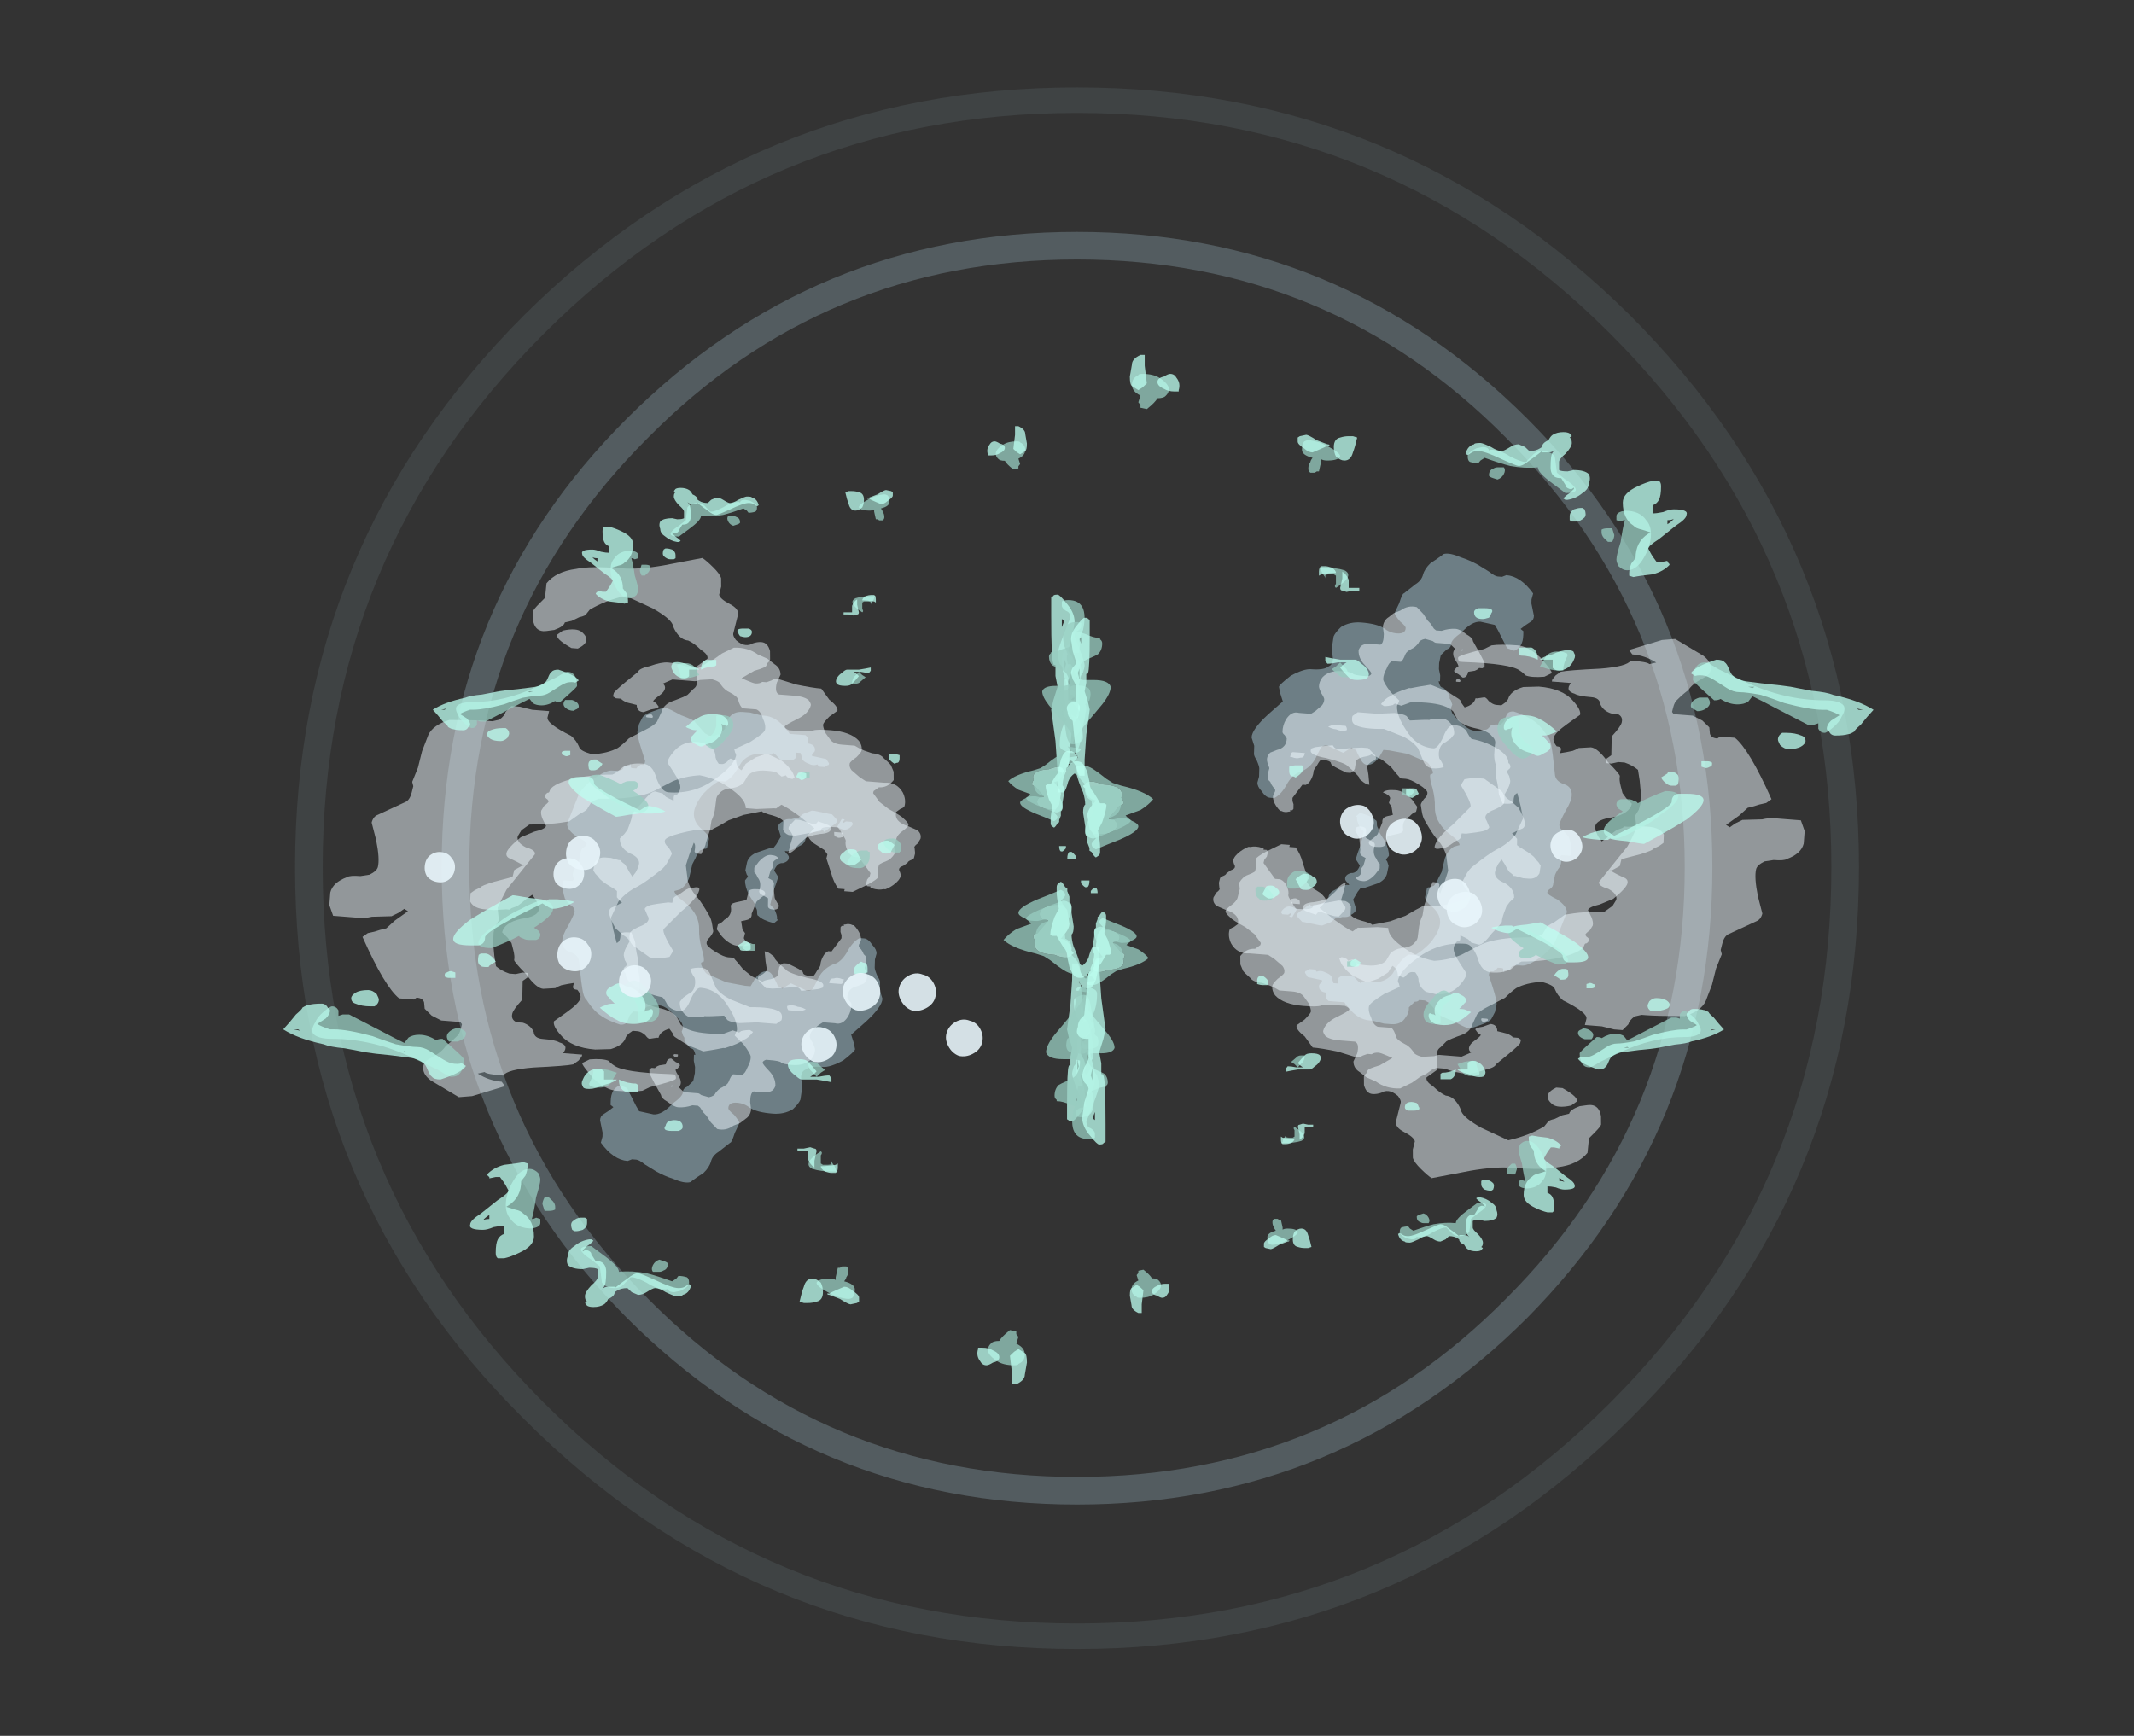 <?xml version="1.0" encoding="UTF-8" standalone="no"?>
<svg xmlns:ffdec="https://www.free-decompiler.com/flash" xmlns:xlink="http://www.w3.org/1999/xlink" ffdec:objectType="frame" height="285.95px" width="351.5px" xmlns="http://www.w3.org/2000/svg">
  <rect width="100%" height="100%" fill="#333333" stroke="none"/>
  <g transform="matrix(1.0, 0.0, 0.0, 1.0, 177.4, 142.15)">
    <use ffdec:characterId="411" height="36.75" transform="matrix(7.0, 0.0, 0.0, 7.0, -128.8, -127.75)" width="36.8" xlink:href="#shape0"/>
    <use ffdec:characterId="86" height="11.25" transform="matrix(0.196, -6.663, -4.722, -0.372, -33.016, 55.007)" width="11.7" xlink:href="#shape1"/>
    <use ffdec:characterId="82" height="12.65" transform="matrix(0.067, -5.116, -3.579, -0.282, -34.935, 46.007)" width="12.45" xlink:href="#shape2"/>
    <use ffdec:characterId="82" height="12.65" transform="matrix(-1.348, 5.377, -5.571, -0.439, -18.573, -32.736)" width="12.45" xlink:href="#shape2"/>
    <use ffdec:characterId="83" height="12.95" transform="matrix(-1.694, 6.757, -7.0, -0.552, -17.609, -46.756)" width="13.35" xlink:href="#shape3"/>
    <use ffdec:characterId="86" height="11.25" transform="matrix(-0.196, 6.663, 4.722, 0.372, 29.716, -53.307)" width="11.7" xlink:href="#shape1"/>
    <use ffdec:characterId="82" height="12.65" transform="matrix(-0.067, 5.116, 3.579, 0.282, 31.635, -44.307)" width="12.45" xlink:href="#shape2"/>
    <use ffdec:characterId="82" height="12.65" transform="matrix(1.348, -5.377, 5.571, 0.439, 15.274, 34.436)" width="12.45" xlink:href="#shape2"/>
    <use ffdec:characterId="83" height="12.95" transform="matrix(1.694, -6.757, 7.0, 0.552, 14.309, 48.456)" width="13.35" xlink:href="#shape3"/>
    <use ffdec:characterId="329" height="19.35" transform="matrix(0.0, 4.463, -7.0, 0.0, 131.2, -83.686)" width="19.75" xlink:href="#shape4"/>
    <use ffdec:characterId="329" height="19.35" transform="matrix(0.0, -3.565, -5.592, 0.0, 106.563, 74.14)" width="19.75" xlink:href="#shape4"/>
    <use ffdec:characterId="329" height="19.35" transform="matrix(0.0, -4.463, 7.0, 0.0, -130.75, 85.886)" width="19.75" xlink:href="#shape4"/>
    <use ffdec:characterId="329" height="19.35" transform="matrix(0.0, 3.565, 5.592, 0.0, -106.113, -71.94)" width="19.75" xlink:href="#shape4"/>
    <use ffdec:characterId="79" height="2.3" transform="matrix(0.862, 2.363, -2.363, 0.862, 65.526, 3.992)" width="2.3" xlink:href="#shape5"/>
    <use ffdec:characterId="79" height="2.3" transform="matrix(0.776, 2.128, -2.128, 0.776, 82.155, -6.139)" width="2.3" xlink:href="#shape5"/>
    <use ffdec:characterId="79" height="2.3" transform="matrix(0.872, 2.392, -2.392, 0.872, 55.598, -8.055)" width="2.3" xlink:href="#shape5"/>
    <use ffdec:characterId="79" height="2.3" transform="matrix(0.799, 2.192, -2.192, 0.799, 63.651, 1.911)" width="2.3" xlink:href="#shape5"/>
    <use ffdec:characterId="79" height="2.3" transform="matrix(0.82, 2.249, -2.249, 0.82, 47.743, -10.28)" width="2.3" xlink:href="#shape5"/>
    <use ffdec:characterId="79" height="2.3" transform="matrix(-1.252, -2.35, 2.35, -1.252, -36.763, 25.343)" width="2.3" xlink:href="#shape5"/>
    <use ffdec:characterId="79" height="2.3" transform="matrix(-1.169, -2.194, 2.194, -1.169, -43.679, 33.766)" width="2.3" xlink:href="#shape5"/>
    <use ffdec:characterId="79" height="2.3" transform="matrix(-1.244, -2.336, 2.336, -1.244, -27.556, 25.367)" width="2.3" xlink:href="#shape5"/>
    <use ffdec:characterId="79" height="2.3" transform="matrix(-1.222, -2.293, 2.293, -1.222, -19.783, 32.842)" width="2.3" xlink:href="#shape5"/>
    <use ffdec:characterId="79" height="2.3" transform="matrix(0.375, -2.413, 2.413, 0.375, -84.555, 0.694)" width="2.3" xlink:href="#shape5"/>
    <use ffdec:characterId="79" height="2.3" transform="matrix(0.333, -2.141, 2.141, 0.333, -107.795, 2.78)" width="2.3" xlink:href="#shape5"/>
    <use ffdec:characterId="79" height="2.3" transform="matrix(0.372, -2.395, 2.395, 0.372, -85.982, 17.377)" width="2.3" xlink:href="#shape5"/>
    <use ffdec:characterId="79" height="2.3" transform="matrix(0.336, -2.164, 2.164, 0.336, -86.576, 3.853)" width="2.3" xlink:href="#shape5"/>
    <use ffdec:characterId="79" height="2.3" transform="matrix(0.352, -2.265, 2.265, 0.352, -75.809, 21.701)" width="2.3" xlink:href="#shape5"/>
  </g>
  <defs>
    <g id="shape0" transform="matrix(1.0, 0.0, 0.0, 1.0, 18.4, 18.25)">
      <path d="M0.0 -18.25 Q7.6 -18.25 13.0 -12.9 18.4 -7.5 18.4 0.1 18.4 7.75 13.0 13.1 7.6 18.5 0.0 18.5 -7.6 18.5 -13.0 13.1 -18.4 7.75 -18.4 0.1 -18.4 -7.5 -13.0 -12.9 -7.6 -18.25 0.0 -18.25 M12.55 -12.45 Q7.35 -17.65 0.0 -17.65 -7.35 -17.65 -12.55 -12.45 -17.75 -7.25 -17.75 0.1 -17.75 7.5 -12.55 12.7 -7.35 17.9 0.0 17.9 7.35 17.9 12.55 12.7 17.75 7.5 17.75 0.1 17.75 -7.25 12.55 -12.45" fill="#adcfdd" fill-opacity="0.102" fill-rule="evenodd" stroke="none"/>
      <path d="M0.0 -14.85 Q6.2 -14.85 10.6 -10.45 14.95 -6.1 14.95 0.1 14.95 6.3 10.6 10.7 6.2 15.1 0.0 15.1 -6.2 15.1 -10.6 10.7 -14.95 6.3 -14.95 0.1 -14.95 -6.1 -10.6 -10.45 -6.2 -14.85 0.0 -14.85 M10.1 -10.0 Q5.95 -14.2 0.0 -14.2 -5.95 -14.2 -10.1 -10.0 -14.3 -5.8 -14.3 0.1 -14.3 6.05 -10.1 10.25 -5.95 14.45 0.0 14.45 5.95 14.45 10.1 10.25 14.3 6.05 14.3 0.1 14.3 -5.8 10.1 -10.0" fill="#adcfdd" fill-opacity="0.263" fill-rule="evenodd" stroke="none"/>
    </g>
    <g id="shape1" transform="matrix(1.0, 0.0, 0.0, 1.0, 7.5, 3.05)">
      <path d="M1.3 -0.3 Q1.4 -0.5 1.4 -0.7 L1.45 -0.8 1.4 -0.85 Q1.45 -0.95 1.55 -1.1 1.65 -1.3 1.7 -1.3 L1.75 -1.25 1.85 -1.1 1.85 -1.05 1.9 -0.5 1.9 -0.4 1.8 -0.1 1.7 0.05 Q1.7 0.1 1.65 0.3 1.65 0.5 1.6 0.55 1.5 0.8 1.4 0.75 L1.2 0.65 1.0 0.8 0.9 0.9 0.9 1.0 0.75 1.5 Q0.65 1.75 0.5 1.8 L0.3 1.85 0.2 1.8 0.15 1.75 0.05 1.85 Q-0.1 1.85 -0.3 1.7 L-0.5 1.5 -0.6 1.45 Q-0.65 1.4 -0.7 1.4 -0.8 1.4 -0.8 1.35 -0.9 1.2 -0.95 0.8 L-0.85 0.65 -0.85 0.7 -0.8 0.7 Q-0.75 0.7 -0.6 0.8 L-0.5 0.95 -0.15 0.85 Q0.05 0.75 0.2 0.7 L0.35 0.85 Q0.55 0.75 0.55 0.55 0.6 0.35 0.7 0.35 0.75 0.35 0.8 0.45 L0.85 0.5 0.85 0.4 Q0.9 0.2 1.0 0.0 1.05 -0.15 1.15 -0.2 1.2 -0.2 1.3 -0.3 M1.65 -1.85 L1.7 -1.8 1.7 -1.6 1.65 -1.5 1.7 -1.5 Q1.75 -1.6 1.75 -1.5 L1.75 -1.45 1.55 -1.3 Q1.4 -1.65 1.65 -1.85 M3.05 -0.9 Q3.05 -0.95 3.1 -0.95 L3.2 -0.85 3.25 -0.35 3.3 -0.35 Q3.35 -0.45 3.4 -0.45 3.55 -0.45 3.55 -0.15 L3.55 -0.2 3.65 -0.2 Q3.7 -0.2 3.75 -0.1 L3.75 0.45 3.8 0.5 3.95 0.7 Q4.15 1.0 4.15 1.35 L4.15 1.45 4.2 1.85 4.2 2.1 Q4.2 2.45 4.0 2.6 3.9 2.7 3.8 2.7 L3.75 2.7 3.6 2.9 Q3.6 3.0 3.55 3.05 3.55 3.1 3.55 3.15 L3.55 3.25 3.6 3.4 3.85 3.75 Q3.9 3.75 4.0 4.25 4.15 4.7 4.15 4.8 4.15 4.9 4.05 5.2 3.95 5.55 3.85 5.6 L3.7 5.7 3.5 5.75 Q3.4 5.75 3.1 5.6 L2.8 5.45 Q2.75 5.45 2.7 5.5 L2.7 5.6 2.65 5.7 2.6 5.75 2.6 5.9 Q2.6 5.95 2.65 5.95 L2.7 5.95 2.65 6.0 Q2.65 6.15 2.6 6.2 2.5 6.2 2.5 6.6 2.5 6.8 2.25 7.25 2.0 7.65 1.8 7.75 L1.1 8.1 Q0.95 8.1 0.8 7.75 0.7 7.4 0.65 7.4 0.6 7.4 0.55 7.5 0.5 7.6 0.4 7.6 L0.2 7.65 Q0.1 7.7 0.0 7.8 -0.15 7.9 -0.25 7.8 L-0.3 7.85 -0.3 8.15 -0.35 8.2 -0.4 8.2 Q-0.55 8.2 -0.75 8.1 -0.8 8.05 -0.9 7.9 -0.95 7.75 -1.05 7.75 -1.1 7.75 -1.4 7.95 -1.65 8.15 -1.8 8.15 -2.0 8.15 -2.05 7.9 -2.1 7.6 -2.25 7.55 L-2.75 7.45 -2.95 7.4 Q-3.15 7.35 -3.2 7.25 -3.35 7.1 -3.45 6.95 -3.65 6.65 -3.75 6.05 -3.75 5.85 -3.65 5.8 L-3.55 5.75 Q-3.5 5.75 -3.4 5.6 -3.4 5.3 -3.35 5.25 -3.25 5.15 -3.25 5.1 L-3.2 4.8 -3.2 4.7 Q-3.2 4.55 -3.3 4.35 L-3.45 4.1 Q-3.5 4.0 -3.6 3.9 L-3.7 3.85 -3.8 3.9 -3.9 3.85 -3.95 3.8 -4.0 3.8 Q-4.05 3.8 -4.1 3.7 -4.2 3.6 -4.2 3.55 -4.2 3.45 -4.35 3.4 L-4.35 3.45 -4.5 3.45 -4.65 3.4 -4.8 3.4 -5.0 3.45 -5.15 3.65 Q-5.2 3.8 -5.3 3.8 -5.4 3.8 -5.6 4.15 -5.9 4.5 -5.9 4.8 L-5.85 5.3 Q-5.75 5.4 -5.55 5.55 L-5.3 5.75 -5.25 6.0 Q-5.35 6.3 -5.65 6.3 L-5.75 6.3 -5.8 6.2 Q-5.9 6.35 -6.0 6.55 -6.05 6.65 -6.15 6.65 L-6.45 6.55 -6.55 6.55 -6.7 6.6 Q-7.1 6.15 -7.1 5.65 L-7.05 5.5 Q-7.05 5.45 -7.05 5.35 -7.05 5.25 -7.15 5.05 L-7.3 4.65 Q-7.4 4.35 -7.45 4.05 -7.55 3.65 -7.5 3.45 -7.35 3.2 -7.25 3.0 -7.1 2.8 -6.95 2.75 -6.8 2.7 -6.7 2.5 L-6.45 2.1 Q-6.45 2.05 -6.2 1.95 L-5.95 1.8 Q-5.9 1.8 -5.75 2.0 -5.65 2.2 -5.6 2.2 -5.45 2.2 -5.45 1.9 -5.45 1.65 -5.55 1.45 -5.65 1.2 -5.65 0.65 -5.65 0.25 -5.5 -0.05 -5.35 -0.25 -5.25 -0.3 L-4.95 -0.35 -4.7 -0.3 Q-4.55 -0.3 -4.5 -0.45 -4.4 -0.6 -4.4 -1.05 -4.4 -1.3 -4.2 -1.75 -3.95 -2.15 -3.9 -2.15 L-3.75 -2.1 -3.55 -2.0 -3.2 -2.5 Q-2.8 -3.05 -2.6 -3.05 L-2.4 -2.95 -2.2 -2.95 Q-2.15 -2.95 -2.05 -2.85 -1.9 -2.75 -1.85 -2.75 L-1.65 -2.75 -1.5 -2.8 Q-1.4 -2.8 -1.3 -2.65 -1.15 -2.5 -1.15 -2.35 -1.15 -2.25 -1.15 -2.2 -1.25 -1.95 -1.55 -1.75 -1.8 -1.55 -1.85 -1.3 -2.0 -0.9 -2.3 -0.75 L-2.45 -0.65 Q-2.55 -0.6 -2.55 -0.4 L-2.4 0.15 -2.55 0.45 Q-2.5 0.5 -2.5 0.6 -2.4 0.65 -2.3 0.75 -2.15 0.85 -2.15 1.0 -2.15 1.2 -2.35 1.4 L-2.55 1.55 -2.55 1.75 -2.5 2.4 -2.35 3.0 Q-2.35 3.15 -2.1 3.3 -2.05 3.3 -2.05 3.25 -2.05 3.2 -2.0 3.2 -1.9 3.2 -1.7 3.3 -1.45 3.4 -1.25 3.4 -0.9 3.4 -0.65 3.85 L-0.5 4.15 Q-0.4 4.3 -0.35 4.3 L-0.3 4.1 Q-0.2 3.9 0.0 3.8 L0.35 3.7 0.5 3.6 Q0.6 3.55 0.7 3.45 L0.75 3.3 Q0.75 3.2 0.8 3.2 L1.0 3.15 Q1.1 3.15 1.25 3.45 1.4 3.7 1.6 3.7 1.8 3.7 2.1 3.4 2.35 3.1 2.45 2.85 L2.45 2.65 Q2.5 2.5 2.65 2.35 2.75 2.25 2.95 2.1 3.25 1.8 3.2 1.15 L3.2 1.05 3.25 1.0 3.2 0.9 3.1 0.75 3.1 0.35 Q3.15 0.2 3.2 0.2 L3.3 0.2 3.3 0.05 3.2 0.0 Q3.1 0.0 3.05 -0.25 3.0 -0.4 3.05 -0.55 L3.0 -0.6 3.0 -0.8 3.05 -0.9 M0.8 0.85 L0.8 0.85 M-5.15 4.2 L-5.2 4.2 -5.15 4.15 -5.15 4.2" fill="#c5edfe" fill-opacity="0.404" fill-rule="evenodd" stroke="none"/>
    </g>
    <g id="shape2" transform="matrix(1.0, 0.0, 0.0, 1.0, 8.15, 3.05)">
      <path d="M1.6 -1.8 L1.6 -1.85 1.65 -1.85 Q1.75 -1.85 1.75 -1.8 L1.75 -1.45 1.7 -1.45 Q1.6 -1.45 1.6 -1.55 1.55 -1.65 1.6 -1.8 M1.65 -0.8 Q1.7 -1.3 1.85 -1.3 L1.9 -1.3 1.95 -1.2 Q2.0 -1.0 2.05 -0.7 L2.0 -0.65 Q1.95 -0.6 1.95 -0.5 1.95 -0.45 2.0 -0.2 L2.05 0.15 2.05 0.35 1.85 0.6 Q1.8 0.65 1.75 0.65 1.7 0.65 1.65 0.55 1.55 0.45 1.5 0.45 L1.25 0.55 0.95 0.65 Q0.95 0.55 1.05 0.4 1.1 0.3 1.15 0.3 1.25 0.2 1.45 -0.1 1.55 -0.2 1.65 -0.8 M3.95 1.15 Q4.0 1.3 4.1 1.7 L3.95 2.2 Q3.85 2.4 3.8 2.5 L3.75 2.6 Q3.7 2.7 3.65 2.7 L3.5 2.85 Q3.6 3.1 3.8 3.1 L3.8 3.15 3.85 3.35 Q3.85 3.4 3.75 3.5 3.65 3.65 3.65 3.75 L3.65 3.9 3.75 4.0 3.85 4.05 Q4.1 4.05 4.25 4.4 L4.3 4.85 Q4.3 5.55 3.95 5.95 3.7 6.25 3.55 6.25 L3.25 5.95 Q2.95 5.65 2.8 5.65 2.7 5.65 2.6 5.75 L2.55 5.8 Q2.55 5.95 2.45 5.95 L2.35 5.95 Q2.4 6.15 2.45 6.3 2.5 6.4 2.55 6.45 L2.6 6.8 Q2.6 7.0 2.2 7.4 1.85 7.85 1.8 7.85 1.7 7.85 1.5 7.95 L1.3 8.05 1.15 8.2 1.0 8.4 Q0.7 8.4 0.55 7.95 0.45 7.5 0.25 7.5 0.2 7.5 0.1 7.55 L-0.05 7.65 -0.2 7.8 -0.15 7.85 Q-0.1 7.9 -0.05 7.95 0.2 8.15 0.2 8.2 L0.25 8.3 0.3 8.35 0.3 8.45 0.35 8.8 0.35 9.05 Q0.35 9.4 0.15 9.55 L-0.1 9.6 -0.2 9.5 -0.3 9.35 Q-0.35 9.35 -0.5 9.0 L-0.65 8.6 -0.7 8.5 -0.9 8.5 -1.05 8.3 -1.05 8.25 Q-1.15 8.45 -1.25 8.75 -1.3 8.85 -1.4 8.85 -1.55 8.85 -1.9 8.55 L-2.1 8.2 Q-2.2 7.9 -2.3 7.9 L-2.5 8.05 Q-2.65 8.15 -2.75 8.15 L-2.9 8.1 Q-3.0 8.0 -3.05 8.0 L-3.1 8.05 Q-3.15 8.15 -3.2 8.15 -3.25 8.15 -3.3 8.1 -3.3 8.05 -3.35 8.05 -3.55 8.05 -3.75 7.55 -3.95 7.0 -4.0 6.35 -4.05 6.25 -4.25 6.1 -4.4 5.9 -4.4 5.55 -4.4 5.25 -4.0 5.05 -3.6 4.8 -3.6 4.6 -3.6 3.8 -4.15 3.3 -4.55 2.9 -4.85 2.9 -4.9 2.9 -4.95 2.95 L-5.05 3.0 -5.3 2.6 Q-5.6 2.25 -5.7 2.25 -5.85 2.25 -6.05 2.4 -6.25 2.5 -6.3 2.65 -6.3 2.85 -6.3 3.05 -6.35 3.15 -6.55 3.25 -6.65 3.3 -6.75 3.55 -6.8 3.7 -6.95 3.85 -7.05 3.9 -7.1 4.15 L-7.05 4.5 Q-7.0 4.6 -7.0 4.65 -7.0 5.0 -7.0 5.3 L-6.85 5.55 Q-6.8 5.45 -6.7 5.45 -6.6 5.45 -6.5 5.55 -6.35 5.7 -6.3 5.7 L-6.25 5.6 -6.15 5.5 Q-6.1 5.5 -6.05 5.7 L-5.95 5.9 Q-5.95 6.1 -6.15 6.15 L-6.2 6.45 Q-6.25 6.6 -6.3 6.65 L-6.3 6.8 -6.35 6.9 -6.45 6.9 Q-6.5 6.9 -6.8 6.65 L-7.15 6.35 Q-7.25 6.35 -7.35 6.05 -7.5 5.75 -7.5 5.55 -7.5 5.25 -7.4 4.9 L-7.4 4.65 -7.45 4.55 -7.6 4.4 -7.7 4.25 -7.9 4.05 -8.1 3.75 Q-8.15 3.35 -7.95 3.0 L-7.85 2.7 -7.7 2.45 Q-7.6 2.25 -7.4 2.2 L-7.15 2.25 Q-6.85 2.25 -6.8 2.1 -6.8 2.05 -6.8 1.65 -6.8 1.35 -6.7 1.2 -6.6 1.1 -6.55 1.1 -6.3 1.1 -6.1 1.4 -5.9 1.7 -5.85 1.7 -5.8 1.7 -5.75 1.55 -5.75 1.45 -5.75 1.4 -5.75 0.9 -5.8 0.85 -5.85 0.75 -5.85 0.35 -5.85 -0.25 -5.6 -0.55 -5.45 -0.7 -5.3 -0.7 -5.25 -0.7 -5.1 -0.6 -4.95 -0.45 -4.9 -0.45 -4.8 -0.45 -4.7 -0.55 L-4.5 -0.85 -4.4 -1.05 -4.4 -1.6 Q-4.45 -1.95 -4.15 -2.2 -3.95 -2.35 -3.75 -2.35 -3.7 -2.35 -3.65 -2.25 L-3.55 -2.15 Q-3.25 -2.15 -3.15 -2.6 L-3.05 -2.9 Q-2.95 -3.05 -2.8 -3.05 L-2.65 -3.0 Q-2.55 -2.9 -2.5 -2.95 L-2.35 -3.0 -2.2 -3.0 -2.15 -2.95 Q-2.1 -2.85 -2.05 -2.85 L-1.95 -2.75 Q-1.9 -2.65 -1.85 -2.65 -1.8 -2.65 -1.75 -2.7 L-1.65 -2.75 Q-1.5 -2.75 -1.35 -2.6 -1.25 -2.5 -1.2 -2.4 L-1.2 -2.35 Q-1.15 -2.2 -1.2 -2.0 L-1.2 -1.95 -1.25 -1.95 -1.25 -1.85 -1.3 -1.8 -1.45 -1.8 -1.55 -1.85 -1.65 -1.85 -2.1 -1.4 -2.1 -1.25 Q-2.15 -1.1 -2.3 -1.0 -2.45 -0.9 -2.55 -0.9 -2.6 -0.9 -2.75 -0.75 -2.95 -0.6 -2.95 -0.55 -2.95 -0.1 -2.85 -0.1 -2.8 -0.1 -2.7 0.25 L-2.6 0.6 -2.6 0.8 Q-2.65 0.95 -2.75 1.0 L-3.0 1.05 Q-3.1 1.15 -3.15 1.4 -3.2 1.7 -3.25 1.75 L-3.1 2.25 -2.9 2.65 -2.7 2.9 Q-2.6 3.05 -2.55 3.1 L-2.55 3.35 Q-2.55 3.55 -2.4 3.95 -2.25 4.35 -2.15 4.35 -2.05 4.35 -1.95 4.2 -1.8 4.05 -1.75 4.05 L-1.55 4.1 Q-1.35 4.15 -1.25 4.25 -0.85 4.6 -0.7 4.8 -0.5 5.1 -0.2 5.25 L0.3 5.35 0.65 5.2 1.05 5.0 Q1.0 4.9 0.8 4.95 0.7 5.0 0.7 4.65 L0.85 4.55 Q1.0 4.45 1.05 4.45 L1.3 4.35 Q1.5 4.25 1.55 4.25 L1.8 4.2 Q1.95 4.1 2.15 4.05 L2.45 4.0 Q2.6 4.0 2.7 3.85 2.85 3.7 2.9 3.3 2.95 2.95 3.1 2.75 3.15 2.7 3.35 2.55 3.55 2.3 3.55 1.7 3.55 1.25 3.5 1.2 3.45 1.1 3.4 1.0 L3.45 0.8 3.4 0.75 Q3.35 0.6 3.35 0.5 L3.4 0.4 Q3.6 0.5 3.65 0.6 3.8 0.75 3.95 1.1 L3.95 1.15 M0.75 1.1 Q0.85 1.15 0.85 1.45 0.85 1.7 0.6 2.0 L0.4 2.2 0.25 2.2 Q0.2 2.1 0.1 2.05 -0.05 1.85 -0.3 1.95 -0.4 2.0 -0.45 1.85 L-0.55 1.55 -0.8 1.55 Q-0.9 1.55 -0.9 1.3 -0.9 1.05 -0.75 1.05 -0.55 1.25 -0.5 1.25 L-0.15 1.3 Q0.0 1.25 0.05 1.4 L0.1 1.55 0.35 1.45 0.45 1.35 0.6 1.35 Q0.7 1.3 0.75 1.1 M0.25 1.95 L0.25 1.95 M-5.8 5.75 Q-5.8 5.8 -5.85 5.8 -5.9 5.75 -5.9 5.65 L-5.85 5.6 -5.8 5.6 -5.8 5.75" fill="#f0fafe" fill-opacity="0.506" fill-rule="evenodd" stroke="none"/>
    </g>
    <g id="shape3" transform="matrix(1.0, 0.0, 0.0, 1.0, 8.85, 3.25)">
      <path d="M2.1 -1.4 L2.15 -1.35 2.15 -0.9 2.2 -0.5 Q2.2 -0.3 2.15 -0.2 L2.05 -0.1 Q2.1 0.25 2.1 0.35 2.15 0.4 2.15 0.7 2.1 0.85 1.95 0.95 1.85 1.0 1.8 1.0 L1.7 0.95 1.6 0.85 Q1.55 0.75 1.4 0.75 1.3 0.75 1.2 0.8 1.1 0.9 1.0 0.95 0.95 0.85 0.95 0.7 0.95 0.55 1.1 0.45 L1.4 0.25 Q1.55 0.1 1.65 -0.15 L1.8 -0.65 Q1.75 -1.15 1.85 -1.35 1.9 -1.45 2.05 -1.45 L2.1 -1.4 M1.8 -1.7 L1.8 -1.55 Q1.75 -1.5 1.7 -1.5 1.65 -1.6 1.7 -1.75 1.7 -1.85 1.75 -1.95 L1.8 -1.85 1.8 -1.7 M4.05 1.95 Q4.05 2.2 3.8 2.55 3.5 2.9 3.45 2.9 L3.35 2.75 Q3.3 2.45 3.35 2.3 3.4 2.25 3.45 2.15 3.6 1.9 3.55 0.8 L3.55 0.7 Q3.6 0.65 3.65 0.65 3.7 0.65 3.9 1.2 L4.0 1.35 Q4.05 1.55 4.05 1.95 M3.25 2.95 L3.3 2.95 3.4 3.0 3.5 3.1 Q3.55 3.25 3.65 4.0 3.75 4.6 3.9 4.65 3.9 5.05 3.85 5.1 L3.9 5.25 Q4.05 4.95 4.05 4.65 L4.15 4.55 4.45 5.25 4.5 5.55 4.15 6.3 Q4.0 6.55 3.8 6.55 3.7 6.55 3.6 6.4 3.45 6.2 3.3 6.15 3.2 6.05 3.05 5.95 3.0 5.9 2.85 5.9 L2.75 5.9 2.7 5.95 2.7 6.4 2.6 6.65 2.45 6.85 2.3 6.9 Q2.2 6.95 2.2 7.1 L2.25 7.15 Q2.25 7.25 2.25 7.5 2.0 7.9 0.85 8.7 L0.75 8.6 0.7 8.45 Q0.65 8.35 0.6 8.2 L0.4 8.05 Q0.25 7.9 0.15 7.8 L0.1 7.9 0.2 8.0 0.3 8.15 0.35 8.6 Q0.4 8.75 0.4 8.85 L0.4 9.5 0.15 9.65 -0.15 9.7 Q-0.4 9.7 -0.55 9.4 -0.6 9.35 -0.6 9.1 L-0.65 8.9 Q-0.75 8.75 -0.85 8.75 -1.05 8.75 -1.5 8.95 L-1.9 9.15 Q-2.05 9.15 -2.1 9.05 L-2.45 8.5 Q-2.5 8.4 -2.7 8.4 L-2.85 8.4 -2.95 8.45 -3.3 8.4 Q-3.5 8.4 -3.7 8.4 L-4.1 8.35 Q-4.35 8.3 -4.5 7.95 -4.55 7.3 -4.55 7.05 L-4.55 6.95 -4.6 6.8 Q-4.7 6.7 -4.8 6.7 L-4.95 6.6 -4.95 6.4 -4.9 6.1 Q-4.9 5.9 -4.9 5.7 L-4.75 5.7 Q-4.6 5.7 -4.35 5.05 -4.25 4.9 -4.1 4.8 -4.0 4.75 -3.95 4.45 -4.0 4.1 -4.15 3.9 -4.25 3.8 -4.4 3.7 L-4.65 3.35 Q-4.75 3.2 -4.85 3.15 L-5.1 3.1 Q-5.25 3.1 -5.35 2.95 -5.5 2.65 -5.55 2.6 L-5.7 2.5 Q-5.75 2.45 -5.8 2.45 L-6.05 2.5 -6.25 2.55 -6.45 2.35 Q-6.55 2.35 -6.65 2.55 -6.8 2.75 -6.85 2.9 -6.85 3.05 -7.0 3.2 -7.1 3.3 -7.2 3.35 -7.35 3.45 -7.55 3.9 L-7.8 4.6 Q-7.65 5.05 -7.4 5.35 L-7.3 5.4 Q-7.25 5.4 -7.2 5.55 L-7.1 5.7 -7.05 5.85 Q-6.95 5.85 -6.85 6.05 -6.8 6.25 -6.8 6.3 -6.8 6.5 -7.05 6.6 L-7.25 6.65 Q-7.3 6.65 -7.45 6.55 L-7.6 6.45 -7.95 6.5 Q-8.25 6.35 -8.35 5.9 -8.45 5.6 -8.45 4.85 -8.45 4.45 -8.6 3.9 L-8.85 3.05 Q-8.8 2.95 -8.65 2.75 -8.5 2.55 -8.4 2.5 L-8.2 2.45 -8.0 2.45 Q-7.9 2.4 -7.8 2.15 -7.7 1.9 -7.55 1.9 L-7.1 1.9 Q-7.05 1.9 -6.95 1.8 -6.85 1.65 -6.85 1.55 -6.85 1.45 -6.9 1.4 -6.95 1.3 -6.95 1.2 -6.95 1.05 -6.75 0.95 L-6.55 0.9 Q-6.5 0.9 -6.45 0.95 L-6.4 0.95 Q-6.35 0.95 -6.25 1.2 L-6.05 1.45 -6.0 1.3 Q-5.95 1.15 -5.95 1.1 -5.95 1.0 -6.0 0.95 L-6.0 0.85 -6.05 0.75 Q-6.1 0.7 -6.1 0.6 L-6.0 0.15 Q-5.95 -0.25 -5.95 -0.45 L-5.7 -0.7 Q-5.55 -0.95 -5.45 -0.95 L-5.3 -0.8 Q-5.15 -0.7 -5.1 -0.7 -5.05 -0.7 -4.9 -0.8 L-4.75 -0.95 Q-4.65 -1.05 -4.65 -1.25 L-4.65 -1.55 Q-4.6 -1.65 -4.55 -1.8 L-4.5 -2.0 Q-4.5 -2.2 -4.4 -2.3 -4.3 -2.45 -4.25 -2.5 L-4.1 -2.6 -3.9 -2.65 Q-3.7 -2.55 -3.7 -2.35 L-3.6 -2.25 -3.55 -2.25 -3.35 -2.45 -3.2 -2.7 Q-3.05 -3.05 -3.0 -3.1 -2.9 -3.25 -2.85 -3.25 -2.8 -3.25 -2.7 -3.15 -2.6 -3.05 -2.5 -3.05 L-2.3 -3.05 -2.15 -3.1 Q-2.0 -3.05 -1.95 -2.95 -1.9 -2.85 -1.85 -2.8 L-1.7 -2.8 -1.55 -2.85 Q-1.5 -2.85 -1.35 -2.65 L-1.15 -2.35 -1.15 -2.15 -1.2 -2.15 -1.2 -2.0 Q-1.35 -1.85 -1.55 -1.75 L-1.9 -1.55 -2.0 -1.55 Q-2.05 -1.5 -2.1 -1.45 L-2.25 -1.15 Q-2.4 -0.95 -2.45 -1.0 L-2.6 -1.1 -2.85 -0.7 Q-3.05 -0.35 -3.1 -0.2 L-3.0 -0.1 -3.0 -0.05 -2.95 0.35 -2.95 0.6 Q-3.15 0.65 -3.35 1.0 -3.6 1.4 -3.65 1.85 -3.6 2.2 -3.45 2.45 L-3.2 2.8 Q-2.95 3.15 -2.9 4.05 -2.85 4.15 -2.8 4.2 L-2.65 4.25 Q-2.6 4.25 -2.5 4.4 L-2.3 4.6 -2.25 4.8 Q-2.2 5.0 -2.15 5.5 L-2.0 5.65 -1.85 5.7 Q-1.7 5.7 -1.6 5.45 -1.55 5.2 -1.45 5.2 L-0.55 5.65 -0.35 5.7 -0.1 5.75 0.2 5.65 0.35 5.7 0.5 5.7 0.75 5.65 1.05 5.55 1.3 5.45 Q1.4 5.3 1.45 5.1 L1.45 4.95 1.4 4.8 1.4 4.7 Q1.4 4.65 1.5 4.65 L1.6 4.75 2.05 4.65 Q2.3 4.8 2.4 4.8 2.55 4.8 2.6 4.65 L2.6 4.5 Q2.65 4.3 2.8 4.2 2.95 4.15 2.95 3.95 2.95 3.65 3.0 3.55 3.05 3.3 3.25 3.4 L3.25 2.95 M0.6 1.45 L0.75 1.5 0.8 1.7 0.8 1.95 0.55 2.4 Q0.45 2.55 0.25 2.55 0.2 2.55 0.1 2.4 0.0 2.2 -0.1 2.2 -0.15 2.2 -0.2 2.25 L-0.35 2.35 Q-0.4 2.35 -0.45 2.25 -0.5 2.1 -0.55 1.85 L-0.55 1.75 Q-0.6 1.75 -0.65 1.75 -0.7 1.75 -0.75 1.65 L-0.85 1.55 Q-0.95 1.45 -0.95 1.35 -1.0 1.2 -0.9 1.2 -0.7 1.2 -0.35 1.5 L0.1 1.8 Q0.2 1.8 0.6 1.45 M-6.65 5.25 Q-6.55 5.25 -6.45 5.4 L-6.45 5.55 Q-6.65 6.0 -6.75 5.95 L-6.85 5.85 Q-6.95 5.55 -6.85 5.4 -6.75 5.25 -6.65 5.25" fill="#f0fafe" fill-opacity="0.506" fill-rule="evenodd" stroke="none"/>
    </g>
    <g id="shape4" transform="matrix(1.0, 0.0, 0.0, 1.0, 17.05, 17.5)">
      <path d="M-1.2 1.05 Q-1.5 1.25 -1.7 1.25 L-1.85 1.25 Q-1.9 1.25 -1.9 1.1 -1.9 1.0 -1.75 0.85 -1.65 0.75 -1.4 0.55 L-1.25 0.4 -1.15 0.2 Q-0.95 -0.35 -0.65 -0.55 -0.45 -0.45 -0.25 -0.25 L-0.05 0.1 Q0.05 0.05 0.15 -0.05 0.25 -0.2 0.35 -0.2 0.55 -0.2 0.85 0.25 1.0 0.5 1.2 0.8 L1.15 0.85 Q1.1 0.9 1.0 0.9 0.95 0.9 0.8 0.8 L0.65 0.85 Q0.65 0.8 0.65 0.7 0.65 0.6 0.6 0.5 0.5 0.3 0.3 0.3 0.2 0.3 0.15 0.35 0.1 0.35 0.1 0.4 0.1 0.5 0.05 0.5 -0.2 0.35 -0.4 0.25 -0.45 0.15 -0.5 0.15 -0.6 0.15 -0.7 0.2 -1.15 0.1 -1.2 0.65 -1.3 0.8 -1.3 0.9 -1.3 1.0 -1.25 1.05 L-1.2 1.05 M-2.7 1.4 Q-2.95 1.45 -3.15 1.45 -3.25 1.45 -3.45 1.35 L-3.75 1.3 Q-3.6 1.4 -3.6 1.5 L-3.65 1.5 Q-3.7 1.55 -3.8 1.55 -3.9 1.55 -4.1 1.45 -4.3 1.3 -4.4 1.3 L-4.5 1.35 -4.5 1.4 -4.6 1.4 Q-4.85 1.5 -4.9 1.5 L-4.95 1.5 Q-5.45 1.6 -5.65 1.6 -6.2 1.6 -6.35 1.45 -6.45 1.4 -6.5 1.4 -6.55 1.35 -6.8 1.4 L-6.8 1.35 Q-6.85 1.35 -6.85 1.25 L-6.75 1.05 Q-6.6 0.85 -6.6 0.7 L-6.55 0.7 Q-6.5 0.65 -6.4 0.65 -6.15 0.65 -6.0 0.75 -5.95 0.8 -5.85 0.95 -5.75 1.1 -5.65 1.15 -5.45 1.25 -5.1 1.25 L-5.05 1.1 Q-5.05 0.9 -5.05 0.85 -5.05 0.5 -4.8 0.45 -4.55 0.45 -4.15 0.65 L-3.4 1.05 Q-2.95 1.3 -2.7 1.35 L-2.7 1.4 M-1.95 1.4 Q-1.95 1.55 -2.15 1.6 L-2.25 1.2 Q-1.95 1.35 -1.95 1.4" fill="#98ccc0" fill-opacity="0.753" fill-rule="evenodd" stroke="none"/>
      <path d="M0.65 0.85 Q0.55 0.9 0.45 0.95 L-0.05 1.0 Q-0.25 1.0 -0.5 0.85 L-0.6 0.8 -0.65 0.9 Q-0.75 1.0 -0.95 1.05 L-1.05 1.05 Q-1.1 1.1 -1.15 1.1 L-1.2 1.05 -1.25 1.05 Q-1.3 1.0 -1.3 0.9 -1.3 0.8 -1.2 0.65 -1.15 0.1 -0.7 0.2 -0.6 0.15 -0.5 0.15 -0.45 0.15 -0.4 0.25 -0.2 0.35 0.05 0.5 0.1 0.5 0.1 0.4 0.1 0.35 0.15 0.35 0.2 0.3 0.3 0.3 0.5 0.3 0.6 0.5 0.65 0.6 0.65 0.7 0.65 0.8 0.65 0.85" fill="#bffff0" fill-opacity="0.753" fill-rule="evenodd" stroke="none"/>
      <path d="M0.75 -11.25 Q0.65 -11.15 0.5 -11.15 0.25 -11.15 -0.2 -11.6 L-0.3 -11.5 Q-0.4 -11.45 -0.45 -11.45 -0.6 -11.45 -0.65 -11.55 -0.65 -11.6 -0.65 -11.7 -0.65 -11.8 -0.6 -11.85 -0.55 -11.95 -0.5 -11.95 -0.75 -12.25 -0.95 -12.6 -0.95 -12.95 -0.7 -12.9 -0.45 -12.85 -0.1 -12.5 0.25 -12.25 0.5 -11.9 0.8 -11.55 0.8 -11.4 0.8 -11.35 0.75 -11.25 M2.65 -3.75 Q2.6 -3.75 2.6 -3.7 2.55 -3.7 2.45 -3.7 2.2 -3.7 2.1 -3.8 2.0 -3.85 2.0 -3.95 2.0 -4.15 2.1 -4.2 2.2 -4.25 2.3 -4.2 2.45 -4.15 2.55 -4.05 2.65 -3.95 2.65 -3.9 L2.65 -3.75 M0.1 0.5 Q0.1 0.45 0.1 0.4 L0.05 0.25 Q0.05 -0.5 0.8 0.85 0.8 0.95 0.7 1.0 0.65 1.05 0.55 1.05 0.2 1.05 -0.15 0.85 L-0.2 0.85 Q-0.4 0.9 -0.6 0.9 -0.7 1.05 -0.95 1.05 -1.1 1.05 -1.15 0.85 L-1.15 0.65 Q-1.15 0.45 -1.1 0.35 -1.0 0.2 -0.6 0.2 -0.2 0.2 -0.05 0.35 0.0 0.4 0.05 0.5 L0.1 0.5 M-9.45 -12.05 Q-9.1 -11.9 -9.1 -11.7 -9.1 -11.6 -9.25 -11.5 -9.4 -11.45 -9.5 -11.45 -9.65 -11.45 -10.15 -11.55 -10.7 -11.6 -10.95 -11.65 -10.95 -11.6 -10.9 -11.55 L-10.95 -11.45 -11.1 -11.45 Q-11.25 -11.45 -11.3 -11.65 -11.3 -12.0 -10.95 -12.15 -10.7 -12.3 -10.2 -12.25 -9.8 -12.2 -9.45 -12.05 M-4.1 -16.8 Q-3.95 -16.85 -3.7 -16.75 -3.5 -16.7 -3.3 -16.55 -3.1 -16.4 -3.1 -16.35 -3.1 -16.25 -3.25 -16.2 L-3.45 -16.2 -3.4 -16.1 Q-3.4 -16.05 -3.4 -15.95 L-4.05 -15.15 Q-4.3 -14.85 -4.45 -14.65 -4.35 -14.6 -4.25 -14.55 -4.15 -14.45 -4.15 -14.3 -4.15 -14.1 -4.35 -13.9 -4.3 -13.85 -4.3 -13.75 L-4.65 -13.5 Q-5.0 -13.25 -5.05 -13.25 -5.5 -13.25 -5.65 -13.4 -5.7 -13.45 -5.7 -13.55 -5.7 -13.6 -5.45 -13.85 -5.15 -14.25 -5.0 -14.45 -4.3 -15.4 -4.3 -16.35 -4.3 -16.7 -4.1 -16.8 M-3.9 -13.35 L-3.95 -13.3 Q-4.0 -13.2 -4.1 -13.2 -4.3 -13.2 -4.4 -13.4 -4.4 -13.45 -4.4 -13.6 -4.2 -13.7 -4.05 -13.6 -3.9 -13.5 -3.9 -13.35 M-12.45 -10.25 Q-12.3 -10.4 -12.2 -10.45 -11.95 -10.6 -11.95 -10.25 L-12.3 -9.95 Q-12.7 -9.6 -12.9 -9.6 -12.85 -9.3 -12.95 -8.95 -13.05 -8.7 -13.25 -8.35 L-13.15 -8.25 -13.05 -8.2 Q-13.05 -8.1 -13.1 -8.0 -13.15 -7.95 -13.3 -7.95 -13.45 -7.95 -13.6 -8.15 L-13.65 -8.3 Q-13.65 -8.45 -13.5 -8.45 -13.55 -8.45 -13.55 -8.5 -13.55 -8.7 -13.3 -8.95 -13.1 -9.2 -13.1 -9.3 -13.1 -9.35 -13.15 -9.35 L-13.3 -9.45 Q-13.5 -9.55 -13.5 -9.7 -13.5 -9.9 -13.3 -10.0 L-12.7 -10.05 -12.45 -10.25 M-12.5 -8.55 Q-12.55 -8.45 -12.6 -8.45 -12.8 -8.45 -12.85 -8.55 -12.9 -8.6 -12.9 -8.65 L-12.9 -8.8 Q-12.8 -8.85 -12.65 -8.8 -12.5 -8.75 -12.45 -8.65 L-12.5 -8.55 M-13.1 -4.5 L-12.75 -4.45 -12.75 -4.4 -12.7 -4.35 -12.7 -4.25 Q-12.75 -4.2 -12.85 -4.2 -13.0 -4.2 -13.1 -4.25 -13.15 -4.25 -13.25 -4.3 -13.35 -4.05 -13.55 -4.05 -13.75 -4.05 -13.85 -4.1 -13.9 -4.15 -13.9 -4.2 -13.9 -4.3 -13.8 -4.5 -13.65 -4.7 -13.55 -4.8 -13.4 -4.95 -13.3 -4.95 -13.15 -4.9 -13.15 -4.65 -13.15 -4.55 -13.2 -4.5 L-13.1 -4.5 M-15.55 -0.85 Q-15.45 -0.8 -15.45 -0.65 -15.3 -0.6 -15.05 -0.4 L-15.1 -0.25 -15.2 -0.25 -15.3 -0.2 -15.55 -0.25 Q-15.7 -0.05 -15.95 -0.05 -16.2 -0.05 -16.3 -0.2 -16.35 -0.2 -16.35 -0.3 -16.35 -0.55 -16.2 -0.7 -16.05 -0.85 -15.9 -0.9 -15.7 -0.95 -15.55 -0.85 M-2.3 -9.45 Q-2.25 -9.4 -2.2 -9.35 -2.15 -9.3 -2.15 -9.25 -2.15 -9.1 -2.55 -8.9 -2.95 -8.65 -3.25 -8.65 -3.55 -8.65 -3.65 -8.8 -3.7 -8.9 -3.7 -9.0 -3.7 -9.15 -3.65 -9.15 L-3.2 -9.15 Q-2.85 -9.2 -2.7 -9.35 -2.55 -9.55 -2.3 -9.45 M-5.4 -10.2 Q-5.4 -10.15 -5.4 -10.1 -5.4 -10.0 -5.45 -9.85 L-5.55 -9.65 -5.95 -9.8 Q-6.1 -9.9 -6.1 -10.05 -6.1 -10.2 -6.05 -10.25 -6.05 -10.3 -5.95 -10.3 -5.65 -10.2 -5.45 -10.2 L-5.4 -10.2 M-0.75 -6.55 L-0.8 -6.45 -0.8 -6.4 -1.05 -6.4 -1.05 -6.45 Q-1.05 -6.55 -1.05 -6.6 -1.0 -6.65 -0.95 -6.7 -0.8 -6.65 -0.75 -6.55 M-10.15 -11.25 L-10.3 -11.15 Q-10.4 -11.1 -10.5 -11.1 L-10.6 -11.1 Q-10.65 -11.15 -10.65 -11.25 L-10.65 -11.35 -10.4 -11.4 Q-10.3 -11.4 -10.15 -11.35 L-10.15 -11.25 M-8.6 -4.85 L-8.9 -4.85 -8.95 -4.8 -8.95 -4.7 Q-8.95 -4.6 -8.9 -4.6 L-8.8 -4.6 Q-8.85 -4.6 -8.95 -4.55 -9.05 -4.5 -9.15 -4.5 L-9.2 -4.45 -9.2 -4.55 Q-9.2 -4.85 -9.1 -5.05 -8.9 -5.3 -8.45 -4.85 -8.5 -4.8 -8.6 -4.85 M-5.15 -5.15 Q-5.15 -5.1 -5.15 -5.05 -5.15 -4.95 -5.25 -4.9 L-5.45 -4.75 -5.55 -4.85 -5.7 -4.95 Q-5.6 -5.0 -5.45 -5.1 -5.3 -5.15 -5.2 -5.15 L-5.15 -5.15 M-2.35 1.35 Q-2.35 1.45 -2.45 1.55 -2.5 1.65 -2.65 1.65 -3.2 1.65 -3.55 1.5 L-3.65 1.45 Q-3.75 1.5 -3.95 1.5 L-4.5 1.55 -5.05 1.55 -5.1 1.5 Q-4.95 1.45 -4.8 1.4 -4.85 1.35 -4.85 1.3 -4.85 1.0 -4.7 0.95 -4.55 0.9 -4.3 0.95 -4.25 1.0 -4.15 1.05 -4.05 1.0 -3.8 1.05 -3.65 1.05 -3.4 1.1 L-2.9 1.15 Q-2.35 1.2 -2.35 1.35 M-6.05 1.3 Q-5.5 1.45 -5.35 1.5 -5.45 1.55 -5.65 1.65 -5.9 1.7 -6.0 1.7 -6.15 1.7 -6.75 1.55 L-7.35 1.4 Q-7.55 1.4 -7.6 1.5 -7.7 1.6 -7.8 1.6 L-7.95 1.6 Q-8.0 1.55 -8.0 1.45 -8.0 0.95 -6.9 1.1 -6.75 1.15 -6.5 1.2 -6.4 1.15 -6.1 1.2 L-6.05 1.2 Q-6.05 1.25 -6.05 1.3" fill="#98ccc0" fill-opacity="0.753" fill-rule="evenodd" stroke="none"/>
      <path d="M0.7 -12.45 L1.0 -12.1 Q1.0 -12.05 0.9 -11.7 0.85 -11.35 0.8 -11.3 L0.85 -11.25 Q0.85 -11.15 0.85 -11.05 0.8 -10.7 0.75 -10.65 0.7 -10.7 0.6 -10.85 0.5 -11.05 0.5 -11.15 0.5 -11.2 0.6 -11.3 0.65 -11.35 0.7 -11.4 L0.15 -12.1 Q-0.4 -12.75 -0.55 -12.75 -0.8 -12.75 -0.85 -12.9 -0.85 -13.0 -0.85 -13.1 -0.85 -13.9 0.1 -13.1 0.35 -12.85 0.7 -12.45 M2.6 -4.0 L2.3 -3.9 Q2.1 -4.05 2.1 -4.1 2.1 -4.25 2.2 -4.3 2.25 -4.4 2.4 -4.4 2.5 -4.4 2.6 -4.3 2.7 -4.25 2.7 -4.15 2.7 -4.0 2.6 -4.0 M2.6 1.05 Q2.55 1.1 2.45 1.15 L2.35 1.15 2.35 0.95 Q2.55 0.95 2.6 1.0 L2.6 1.05 M1.3 0.7 Q1.4 0.7 1.45 0.75 L1.5 0.8 Q1.45 0.85 1.3 0.9 L1.25 0.95 Q1.2 0.95 1.15 0.95 L0.95 1.0 0.75 1.0 Q0.7 1.05 0.55 1.05 L0.35 1.05 -0.15 1.1 Q-0.4 1.1 -0.45 1.05 -0.65 1.05 -0.9 1.1 -1.25 1.2 -1.55 1.25 L-1.6 1.3 Q-1.5 1.4 -1.3 1.45 -1.0 1.5 -0.9 1.55 L-0.9 1.7 -1.65 1.7 -2.8 1.75 -3.95 1.85 -4.3 1.8 -4.8 1.7 -5.2 1.75 -5.6 1.75 Q-5.6 1.8 -5.65 1.8 -5.8 1.85 -7.45 1.85 L-8.1 1.85 -8.15 1.8 Q-8.2 1.8 -8.2 1.7 -8.2 1.65 -7.9 1.5 -7.55 1.3 -7.2 1.3 L-6.65 1.35 -6.15 1.45 Q-6.05 1.45 -5.9 1.35 -5.75 1.3 -5.65 1.3 -5.6 1.3 -5.35 1.35 -5.1 1.45 -5.0 1.45 -4.55 1.45 -4.3 1.45 L-4.3 1.4 Q-4.3 1.25 -4.15 1.2 -4.05 1.15 -3.85 1.2 -3.65 1.2 -3.5 1.3 -3.45 1.35 -3.4 1.35 L-1.85 1.45 -1.8 1.5 -1.7 1.5 Q-1.95 1.45 -2.0 1.35 -2.05 1.35 -2.05 1.25 -2.05 1.15 -1.95 1.1 -1.85 1.05 -1.65 1.0 L-1.3 0.95 Q-1.05 0.95 -0.9 0.85 -0.65 0.75 -0.5 0.7 L-0.5 0.6 -0.45 0.55 Q-0.25 0.55 0.2 0.65 0.35 0.7 0.5 0.75 0.95 0.7 1.1 0.7 L1.3 0.7 M-10.95 -12.65 L-10.8 -12.65 Q-10.9 -12.75 -11.0 -12.8 -10.95 -12.75 -10.95 -12.65 M-10.75 -12.85 L-10.25 -12.45 Q-10.0 -12.2 -9.9 -12.2 L-9.75 -12.25 Q-9.6 -12.3 -9.4 -12.4 -9.4 -12.45 -9.4 -12.5 L-9.45 -12.65 -9.4 -12.65 Q-9.35 -12.7 -9.3 -12.7 -9.05 -12.55 -8.95 -12.3 -8.9 -12.0 -8.85 -11.85 L-8.9 -11.75 -8.85 -11.75 Q-8.9 -11.75 -9.0 -11.75 -9.15 -11.75 -9.35 -11.8 L-9.55 -11.9 Q-10.15 -11.9 -10.45 -12.2 L-10.5 -12.25 -10.6 -12.05 Q-10.65 -11.9 -10.75 -11.85 -11.0 -11.6 -11.6 -11.6 -11.95 -11.6 -12.2 -11.95 -12.35 -12.15 -12.4 -12.3 L-12.4 -12.45 Q-12.35 -12.5 -12.2 -12.5 -11.85 -12.5 -11.7 -12.45 -11.55 -12.4 -11.5 -12.3 L-11.2 -12.3 Q-11.2 -12.4 -11.25 -12.55 -11.35 -12.7 -11.35 -12.8 -11.35 -13.15 -11.15 -13.1 -11.0 -13.1 -10.75 -12.85 M-3.0 -16.6 Q-3.0 -16.5 -3.15 -16.45 -3.2 -16.4 -3.25 -16.4 -3.4 -16.4 -3.55 -16.5 L-3.75 -16.7 Q-3.85 -16.6 -3.95 -16.4 L-3.95 -16.3 Q-3.95 -16.0 -4.2 -15.4 -4.35 -15.15 -4.5 -14.85 -4.6 -14.5 -4.6 -14.35 -4.6 -14.2 -4.75 -14.05 L-5.0 -13.8 Q-5.15 -13.65 -5.2 -13.55 -5.25 -13.4 -5.2 -13.3 L-5.3 -13.2 Q-5.55 -13.3 -5.8 -13.8 -5.8 -13.95 -5.7 -14.0 -5.65 -14.05 -5.45 -14.1 -5.25 -14.15 -5.2 -14.2 -5.05 -14.3 -5.0 -14.5 L-4.9 -15.0 Q-4.85 -15.35 -4.8 -15.55 -4.75 -15.7 -4.65 -16.05 -4.6 -16.4 -4.5 -16.55 -4.3 -17.15 -3.95 -17.5 -3.7 -17.35 -3.4 -17.2 -3.2 -17.05 -3.15 -17.05 -3.05 -16.95 -3.05 -16.9 -3.0 -16.8 -3.0 -16.6 M-2.65 -15.3 Q-2.8 -15.25 -2.85 -15.25 -3.0 -15.25 -3.1 -15.35 -3.1 -15.4 -3.1 -15.45 -3.1 -15.65 -3.0 -15.8 -2.95 -15.9 -2.8 -15.9 -2.7 -15.9 -2.6 -15.8 -2.5 -15.7 -2.5 -15.5 -2.5 -15.4 -2.65 -15.3 M-3.95 -17.15 L-3.95 -17.25 -4.0 -17.1 -3.95 -17.15 M-4.8 -14.7 L-4.8 -14.55 -4.75 -14.65 -4.8 -14.7 M-2.05 -13.45 Q-2.05 -13.5 -2.05 -13.6 -2.05 -13.65 -2.0 -13.7 L-1.95 -13.7 Q-1.85 -13.7 -1.85 -13.65 -1.8 -13.6 -1.8 -13.55 L-1.85 -13.45 Q-1.9 -13.45 -1.95 -13.45 L-2.05 -13.45 M-1.65 -12.7 Q-1.65 -12.85 -1.6 -12.85 -1.55 -12.95 -1.2 -12.9 L-1.15 -12.85 Q-1.15 -12.8 -1.15 -12.75 -1.15 -12.7 -1.2 -12.65 -1.3 -12.55 -1.45 -12.5 L-1.6 -12.65 Q-1.65 -12.65 -1.65 -12.7 M-12.65 -10.8 Q-12.5 -10.85 -12.3 -10.8 -12.1 -10.8 -11.95 -10.65 -11.75 -10.5 -11.7 -10.3 L-11.7 -10.25 -11.75 -10.2 Q-11.85 -10.25 -11.95 -10.35 L-12.1 -10.45 -12.15 -10.45 -12.1 -10.4 -12.1 -10.35 Q-12.15 -10.25 -12.25 -10.25 L-12.5 -10.15 Q-12.5 -10.05 -12.55 -10.0 -12.65 -9.9 -12.9 -9.9 -13.35 -9.9 -13.45 -9.95 L-13.55 -10.0 Q-13.45 -9.95 -13.45 -9.85 L-13.45 -9.7 -13.5 -9.7 Q-13.25 -9.5 -13.15 -9.4 -12.95 -9.25 -12.95 -9.15 -12.95 -9.1 -13.2 -8.75 -13.5 -8.35 -13.5 -8.2 -13.5 -8.1 -13.45 -8.05 L-13.35 -7.95 -13.4 -7.9 Q-13.7 -7.95 -13.75 -8.1 -13.8 -8.1 -13.8 -8.25 -13.8 -8.3 -13.65 -8.5 -13.5 -8.65 -13.5 -8.75 -13.5 -8.8 -13.65 -8.95 -13.75 -9.05 -13.75 -9.15 L-13.65 -9.3 -13.5 -9.4 Q-13.5 -9.55 -13.6 -9.65 L-13.65 -9.7 Q-13.8 -9.7 -13.9 -9.85 -14.05 -9.9 -14.1 -9.95 -14.2 -10.05 -14.2 -10.2 -14.2 -10.3 -14.15 -10.35 L-14.05 -10.4 -14.0 -10.35 Q-13.95 -10.4 -13.8 -10.4 -13.65 -10.4 -13.4 -10.25 -13.2 -10.1 -13.1 -10.1 L-12.8 -10.1 Q-12.75 -10.15 -12.75 -10.3 L-12.8 -10.45 Q-12.8 -10.7 -12.65 -10.8 M-13.7 -4.65 Q-13.65 -4.6 -13.55 -4.45 L-13.45 -4.3 Q-13.45 -4.2 -13.6 -4.1 -13.75 -3.95 -13.85 -3.95 -13.95 -3.95 -14.0 -3.95 L-14.05 -4.0 -14.1 -4.15 Q-14.1 -4.2 -13.9 -4.4 L-13.75 -4.65 Q-13.75 -4.7 -13.7 -4.7 L-13.7 -4.65 M-13.3 -4.85 Q-13.45 -4.8 -13.65 -4.8 -13.95 -4.8 -14.0 -4.95 -14.05 -5.05 -14.05 -5.15 L-14.05 -5.25 -14.0 -5.35 Q-13.65 -5.3 -13.45 -5.25 -13.15 -5.2 -13.15 -5.05 -13.15 -4.95 -13.3 -4.85 M-17.05 -0.35 L-16.65 -0.35 -16.0 -0.4 -15.85 -0.3 -15.75 -0.2 -15.9 -0.05 Q-15.95 0.0 -16.25 0.0 L-16.7 -0.05 Q-16.9 -0.05 -17.05 -0.25 L-17.05 -0.35 M-15.7 -1.15 L-15.7 -1.05 Q-15.7 -0.9 -15.8 -0.8 -15.9 -0.65 -16.05 -0.65 -16.2 -0.65 -16.25 -0.8 -16.35 -0.9 -16.35 -0.95 -16.35 -1.05 -16.2 -1.1 -16.0 -1.2 -15.75 -1.15 L-15.7 -1.15 M-3.0 -9.7 Q-2.85 -9.8 -2.75 -9.85 -2.7 -9.9 -2.6 -9.9 -2.45 -9.9 -2.35 -9.75 -2.25 -9.65 -2.25 -9.6 -2.25 -9.55 -2.35 -9.45 -2.4 -9.3 -2.5 -9.2 -2.85 -8.9 -3.3 -9.0 L-3.25 -8.95 Q-3.25 -8.9 -3.2 -8.85 -3.2 -8.8 -3.3 -8.8 -3.55 -8.8 -3.7 -9.0 -3.75 -9.15 -3.75 -9.25 -3.75 -9.5 -3.6 -9.65 -3.5 -9.8 -3.15 -10.05 -3.1 -10.0 -3.05 -9.9 -3.0 -9.85 -3.0 -9.7 M-5.8 -10.45 Q-5.6 -10.4 -5.5 -10.3 -5.4 -10.2 -5.4 -10.1 -5.4 -10.0 -5.5 -9.95 L-5.8 -9.95 Q-5.8 -9.85 -5.8 -9.8 -5.8 -9.7 -5.8 -9.65 -5.9 -9.7 -6.0 -9.95 -6.15 -10.15 -6.15 -10.3 -6.15 -10.45 -6.05 -10.45 -5.95 -10.5 -5.8 -10.45 M-6.0 -9.15 L-6.1 -9.15 Q-6.2 -9.15 -6.25 -9.15 L-6.25 -9.45 Q-6.15 -9.6 -5.8 -9.6 -5.95 -9.4 -5.95 -9.2 L-6.0 -9.15 M-0.75 -6.7 L-0.7 -6.65 Q-0.7 -6.6 -0.75 -6.55 -0.8 -6.5 -0.85 -6.5 L-1.0 -6.5 Q-1.05 -6.55 -1.05 -6.65 -1.05 -6.75 -1.0 -6.75 L-0.85 -6.8 Q-0.8 -6.75 -0.75 -6.7 M-11.35 -10.7 Q-11.15 -10.75 -11.05 -10.7 -10.9 -10.6 -10.9 -10.5 L-10.9 -10.4 -10.95 -10.35 Q-11.0 -10.35 -11.1 -10.35 -11.25 -10.35 -11.35 -10.45 -11.4 -10.55 -11.4 -10.6 L-11.4 -10.65 -11.35 -10.7 M-7.55 -8.1 Q-7.65 -8.1 -7.7 -8.2 L-7.7 -8.35 Q-7.7 -8.6 -7.5 -8.5 -7.45 -8.5 -7.35 -8.45 -7.3 -8.35 -7.3 -8.3 -7.3 -8.1 -7.55 -8.1 M-8.35 -5.25 L-8.3 -5.1 -8.35 -5.0 Q-8.35 -4.95 -8.45 -4.95 L-8.8 -5.0 Q-8.95 -5.0 -9.05 -5.0 -8.95 -5.1 -8.75 -5.15 L-8.45 -5.15 Q-8.45 -5.2 -8.45 -5.25 L-8.45 -5.4 -8.35 -5.4 Q-8.35 -5.35 -8.35 -5.25 M-8.95 -4.5 L-8.9 -4.45 Q-8.95 -4.45 -9.05 -4.45 -9.2 -4.45 -9.25 -4.5 L-9.25 -4.6 Q-9.25 -4.65 -9.2 -4.75 -9.1 -4.85 -9.0 -4.85 -9.0 -4.7 -8.95 -4.5 M-1.85 -3.75 Q-1.9 -3.85 -1.9 -3.9 L-1.9 -4.05 Q-1.8 -4.1 -1.65 -4.05 -1.55 -4.0 -1.45 -3.9 -1.5 -3.85 -1.5 -3.8 -1.55 -3.75 -1.7 -3.75 L-1.85 -3.75 M-5.05 -5.35 Q-5.05 -5.2 -5.15 -5.15 -5.3 -5.05 -5.5 -4.95 -5.6 -5.0 -5.65 -5.05 L-5.7 -5.1 -5.7 -4.9 Q-5.65 -4.75 -5.65 -4.65 L-5.75 -4.6 Q-5.85 -4.6 -5.9 -4.6 -5.85 -4.75 -5.8 -4.95 L-5.8 -5.3 Q-5.8 -5.35 -5.65 -5.45 -5.55 -5.55 -5.4 -5.6 -5.25 -5.65 -5.15 -5.6 -5.05 -5.55 -5.05 -5.35 M-5.65 1.5 L-5.85 1.55 -5.35 1.55 -5.65 1.5 M-7.2 1.55 Q-7.25 1.55 -7.3 1.6 L-7.0 1.6 -7.2 1.55" fill="#bdfff0" fill-opacity="0.753" fill-rule="evenodd" stroke="none"/>
    </g>
    <g id="shape5" transform="matrix(1.0, 0.0, 0.0, 1.0, 1.15, 1.15)">
      <path d="M0.8 -0.85 Q1.15 -0.5 1.15 0.0 1.15 0.5 0.8 0.8 0.5 1.15 0.0 1.15 -0.5 1.15 -0.85 0.8 -1.15 0.5 -1.15 0.0 -1.15 -0.5 -0.85 -0.85 -0.5 -1.15 0.0 -1.15 0.5 -1.15 0.8 -0.85" fill="#e8f6fb" fill-opacity="0.886" fill-rule="evenodd" stroke="none"/>
    </g>
  </defs>
</svg>
